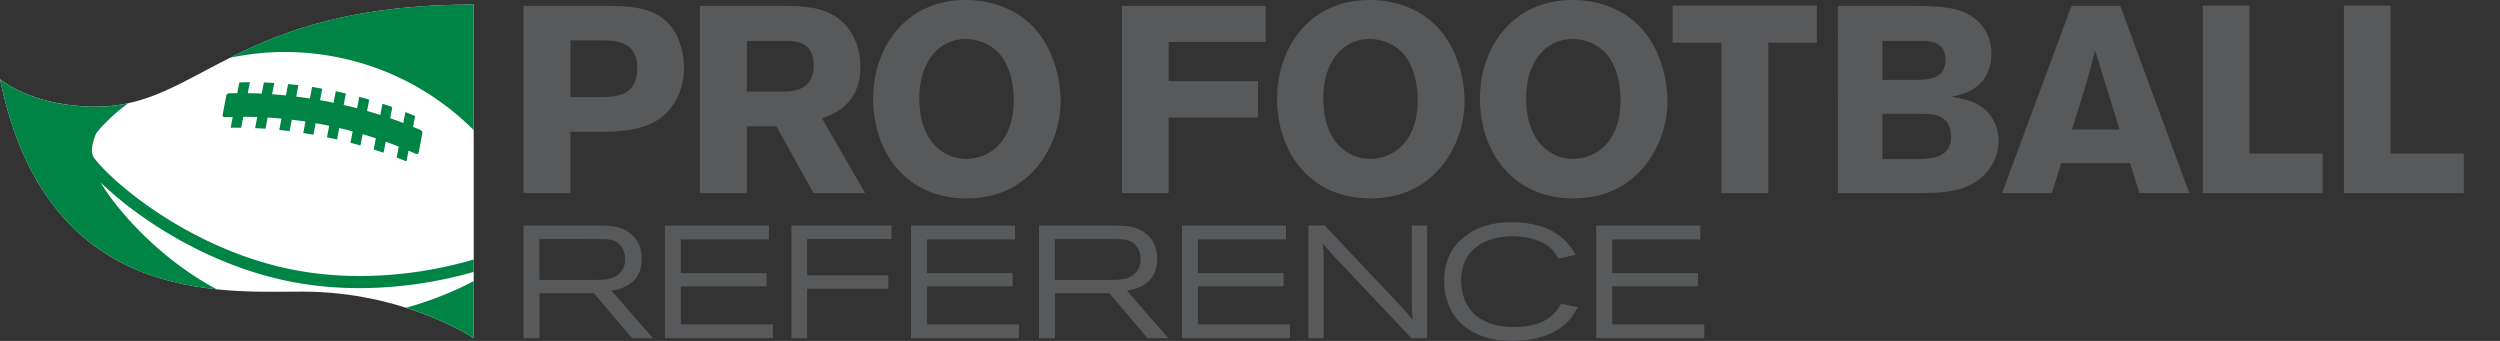 <svg xmlns="http://www.w3.org/2000/svg" width="1584" height="216" viewBox="0 0 1584 216"><rect x="0" y="0" width="1584" height="216" fill="#333333" stroke="none"/><path fill="#FFF" d="M300.147 2.894v211.37s-43.756-29.496-108.59-29.496c-52.15 0-162.055 8.8-191.557-134.646 0 0 19.83 17.467 60.807 17.467 66.177 0 87.65-64.696 239.34-64.696z"/><g fill="#008445"><path d="M257.53 102.25l1.308-6.792c1.53.668 3.056 1.338 4.557 2 1.446.555 1.856-.74 1.856-.74l2.32-12.09s.314-1.592-1.114-2.28c-1.555-.65-3.134-1.324-4.73-1.987l1.295-6.804a321.136 321.136 0 0 0-6.153-2.574l-1.338 6.968a209.166 209.166 0 0 0-8.306-3.032l1.35-7.088c-2.03-.71-4.147-1.405-6.25-2.104l-1.362 7.112c-2.75-.862-5.55-1.736-8.39-2.538l1.374-7.178c-2.09-.603-4.177-1.2-6.328-1.784l-1.375 7.25a263.526 263.526 0 0 0-8.492-2.067l1.4-7.316c-2.092-.494-4.268-.91-6.408-1.362l-1.386 7.274c-1.428-.295-2.833-.597-4.28-.886-1.44-.27-2.856-.5-4.29-.753l1.386-7.275c-2.145-.38-4.315-.79-6.442-1.115l-1.405 7.31c-2.917-.445-5.792-.85-8.643-1.186l1.38-7.25c-2.2-.27-4.37-.482-6.54-.687l-1.367 7.172c-2.947-.295-5.858-.518-8.74-.753l1.363-7.106c-2.206-.126-4.436-.265-6.593-.337l-1.356 7.062a243.346 243.346 0 0 0-8.83-.253l1.33-6.962c-2.266.006-4.478.054-6.69.115l-1.294 6.81c-1.802.025-3.592.043-5.358.097-1.103 0-1.567 1.23-1.567 1.23l-2.344 12.27s-.428 1.69 1.53 1.665c1.592-.073 3.214-.115 4.847-.17l-1.308 6.8c2.2-.013 4.412-.013 6.66.023l1.326-6.92c2.912 0 5.853.03 8.86.134l-1.355 7.058c2.182.09 4.375.223 6.594.362l1.36-7.094c2.882.18 5.8.404 8.752.657l-1.38 7.214c2.146.216 4.333.482 6.515.735l1.393-7.24c2.856.344 5.738.736 8.655 1.158l-1.392 7.293c2.133.32 4.29.693 6.46 1.073l1.393-7.276c1.435.23 2.85.458 4.29.742 1.454.27 2.858.597 4.28.892l-1.392 7.28c2.146.46 4.273.917 6.395 1.4l1.39-7.288c2.876.675 5.703 1.374 8.476 2.127l-1.393 7.227c2.14.554 4.26 1.14 6.34 1.73L229.76 85c2.838.845 5.628 1.72 8.376 2.63l-1.362 7.093c2.11.675 4.195 1.368 6.262 2.073l1.35-7.034c2.827 1.012 5.575 2.08 8.28 3.146l-1.33 6.907c2.096.802 4.163 1.616 6.194 2.436zM212.484 36.007c37.91 7.264 67.078 25.886 87.664 46.435V2.894c-78.046 0-121.62 17.126-154.55 33.755 20.123-4.295 42.706-5.274 66.886-.643zM63.688 115.583c22.45 21.75 67.442 52.694 121.457 63.055 42.703 8.192 84.91 2.325 115.002-6.376v-7.835c-28.73 8.48-70.81 14.84-113.544 6.646-62.56-11.987-112.332-52.375-126.646-70.535-1.344-1.706-2.14-4.237-1.56-7.588.722-4.104 2.198-8.052 2.807-8.824 4.708-5.873 11.476-12.367 19.998-18.704a95.772 95.772 0 0 1-20.396 2.166C19.83 67.588 0 50.122 0 50.122 21.264 153.51 84.294 177.81 137.365 183.317c-35.747-19.09-62.24-48.87-73.677-67.734zM257.226 194.973c26.944 8.524 42.92 19.29 42.92 19.29V178.12c-12.025 6.31-26.703 12.427-42.92 16.855z"/></g><g fill="#58595B"><path d="M331.698 3.697h47.726c19.494 0 36.804 0 47.224 14.957 4.537 6.723 6.722 16.302 6.722 24.368 0 6.555-1.344 12.94-4.034 18.486-10.25 21.174-32.098 21.678-48.23 22.015h-19.663v38.82h-29.745V3.697zm29.745 21.847v35.963h17.812c11.093 0 24.536-.336 24.536-18.654 0-17.31-14.955-17.31-23.527-17.31h-18.82zM443.48 3.697h53.437c12.438.17 27.897.336 38.82 12.1 5.547 6.217 9.413 15.63 9.413 26.384 0 23.864-16.3 29.746-24.368 32.772l27.393 47.39h-32.77l-23.528-42.35h-18.654v42.35h-29.745V3.698zm29.743 22.184V57.98h24.536c4.2-.167 17.81-.504 17.81-16.3 0-15.126-10.92-15.63-17.14-15.797h-25.207zM612.203 125.703c-37.644 0-58.985-28.905-58.985-63.187C553.218 30.418 573.55 0 611.698 0c7.06 0 14.455 1.008 21.68 3.53 36.3 12.603 38.653 52.095 38.653 60.162 0 20.502-9.41 38.987-22.518 49.575-11.596 9.58-25.04 12.436-37.31 12.436zm20.502-92.26c-5.04-5.378-12.772-8.74-20.837-8.74-17.98 0-29.41 15.797-29.41 37.308 0 28.233 15.798 38.653 29.745 38.653 14.117 0 29.24-10.083 30.083-34.955.504-12.435-2.86-25.04-9.58-32.265zM801.937 3.697v22.855H740.43v24.872h56.633v23.024H740.43v47.895h-29.58V3.697h91.087zM868.147 125.703c-37.643 0-58.984-28.905-58.984-63.187C809.163 30.418 829.496 0 867.643 0c7.06 0 14.455 1.008 21.68 3.53 36.302 12.603 38.653 52.095 38.653 60.162 0 20.502-9.41 38.987-22.52 49.575-11.595 9.58-25.04 12.436-37.31 12.436zm20.503-92.26c-5.04-5.378-12.772-8.74-20.838-8.74-17.98 0-29.41 15.797-29.41 37.308 0 28.233 15.8 38.653 29.745 38.653 14.117 0 29.24-10.083 30.084-34.955.505-12.435-2.858-25.04-9.58-32.265zM996.685 125.703c-37.642 0-58.986-28.905-58.986-63.187C937.697 30.418 958.033 0 996.18 0c7.06 0 14.455 1.008 21.68 3.53 36.3 12.603 38.653 52.095 38.653 60.162 0 20.502-9.41 38.987-22.52 49.575-11.595 9.58-25.04 12.436-37.308 12.436zm20.503-92.26c-5.04-5.378-12.772-8.74-20.838-8.74-17.98 0-29.408 15.797-29.408 37.308 0 28.233 15.797 38.653 29.743 38.653 14.117 0 29.24-10.083 30.083-34.955.504-12.435-2.86-25.04-9.58-32.265zM1059.753 3.53h91.42v23.527h-30.753v95.286h-29.744V27.057h-30.923V3.53zM1164.452 3.697h45.878c12.437 0 23.696.504 30.922 2.857 14.62 4.705 20.502 16.3 20.502 27.56 0 6.387-1.682 10.252-2.186 11.428-5.377 12.1-16.804 14.453-23.19 15.797 7.227 1.175 16.805 2.688 23.36 10.082 4.2 4.538 6.555 11.092 6.555 17.813 0 9.244-4.874 22.184-19.663 28.738-8.907 3.864-18.485 4.37-32.1 4.37h-50.078V3.696zm28.232 22.184v24.705h22.352c6.723-.168 17.645-.504 17.645-12.772 0-11.427-9.912-11.932-15.627-11.932h-24.37zm0 46.215v28.737h20.672c9.916-.167 22.854-.504 22.854-14.116 0-14.285-11.764-14.452-17.812-14.62h-25.714zM1343.43 3.697l43.693 118.646h-31.594l-5.883-18.99h-43.694l-5.882 18.99h-31.592l44.03-118.646h30.922zm-15.966 28.233c-1.51 6.05-3.192 12.268-4.874 18.318-2.52 8.906-7.057 22.854-9.746 31.762h30.082l-15.462-50.08zM1395.693 3.53h29.578V97.3h46.384v25.042h-75.96V3.53zM1485.1 3.53h29.576V97.3h46.383v25.042h-75.96V3.53z"/><g><path d="M331.698 142.896h48.534c6.27.102 13.853.202 20.02 5.764 2.327 2.02 6.37 6.674 6.37 15.268 0 17.088-14.458 19.414-19.21 20.223l26.29 30.133h-13.247L376.29 185.77h-34.48v28.513H331.7v-71.387zm10.01 8.594v25.885h35.29c5.56 0 12.638-.102 16.683-5.46 1.82-2.326 2.428-5.056 2.428-7.584 0-2.728-.708-5.46-2.124-7.582-3.235-5.157-8.392-5.157-13.043-5.258H341.71zM421.286 142.896h65.925v8.797H431.4v21.335h54.297v8.393h-54.297v24.064h58.34v8.798h-68.452v-71.386zM501.47 142.896h63.396v8.595h-53.49v22.953h51.467v8.494h-51.466v31.345h-9.91v-71.386zM577.204 142.896h65.925v8.797h-55.815v21.335h54.298v8.393h-54.298v24.064h58.342v8.798h-68.453v-71.386zM658.297 142.896h48.534c6.27.102 13.853.202 20.02 5.764 2.327 2.02 6.37 6.674 6.37 15.268 0 17.088-14.458 19.414-19.21 20.223l26.29 30.133h-13.246l-24.166-28.514h-34.48v28.513H658.3v-71.387zm10.01 8.594v25.885h35.29c5.56 0 12.638-.102 16.682-5.46 1.82-2.326 2.425-5.056 2.425-7.584 0-2.728-.708-5.46-2.123-7.582-3.236-5.157-8.393-5.157-13.043-5.258h-39.232zM748.896 142.896h65.925v8.797H759.01v21.335h54.297v8.393h-54.297v24.064h58.342v8.798h-68.453v-71.386zM839.393 142.896l48.13 51.062c3.437 3.64 4.145 4.448 7.583 8.695-.506-5.056-.506-5.967-.607-10.517v-49.24h9.706v71.385h-9.91l-50.555-53.488c-2.628-2.933-3.437-3.943-5.56-6.57.403 4.953.505 6.368.505 12.335v47.725h-9.707v-71.386h10.415zM999.758 194.665c-2.73 4.854-5.562 9.706-12.64 14.156-8.796 5.562-20.12 7.18-28.716 7.18-29.02 0-43.377-16.684-43.377-37.917 0-16.887 8.393-24.672 13.246-28.312 3.034-2.426 11.527-8.998 29.83-8.998 5.155 0 17.593.707 27.198 6.673 7.583 4.753 11.122 10.72 13.043 13.954l-10.92 2.426c-1.617-2.832-3.336-5.865-7.784-8.797-4.348-2.832-12.033-5.36-21.133-5.36-16.986 0-32.76 7.988-32.76 28.11 0 7.077 2.02 14.356 7.38 20.323 4.855 4.954 13.146 9.1 25.986 9.1 11.02.1 18.4-2.73 22.75-6.168 3.842-2.83 6.168-6.47 7.18-8.595l10.718 2.225zM1011.388 142.896h65.924v8.797H1021.5v21.335h54.297v8.393H1021.5v24.064h58.34v8.798h-68.45v-71.386z"/></g></g></svg>